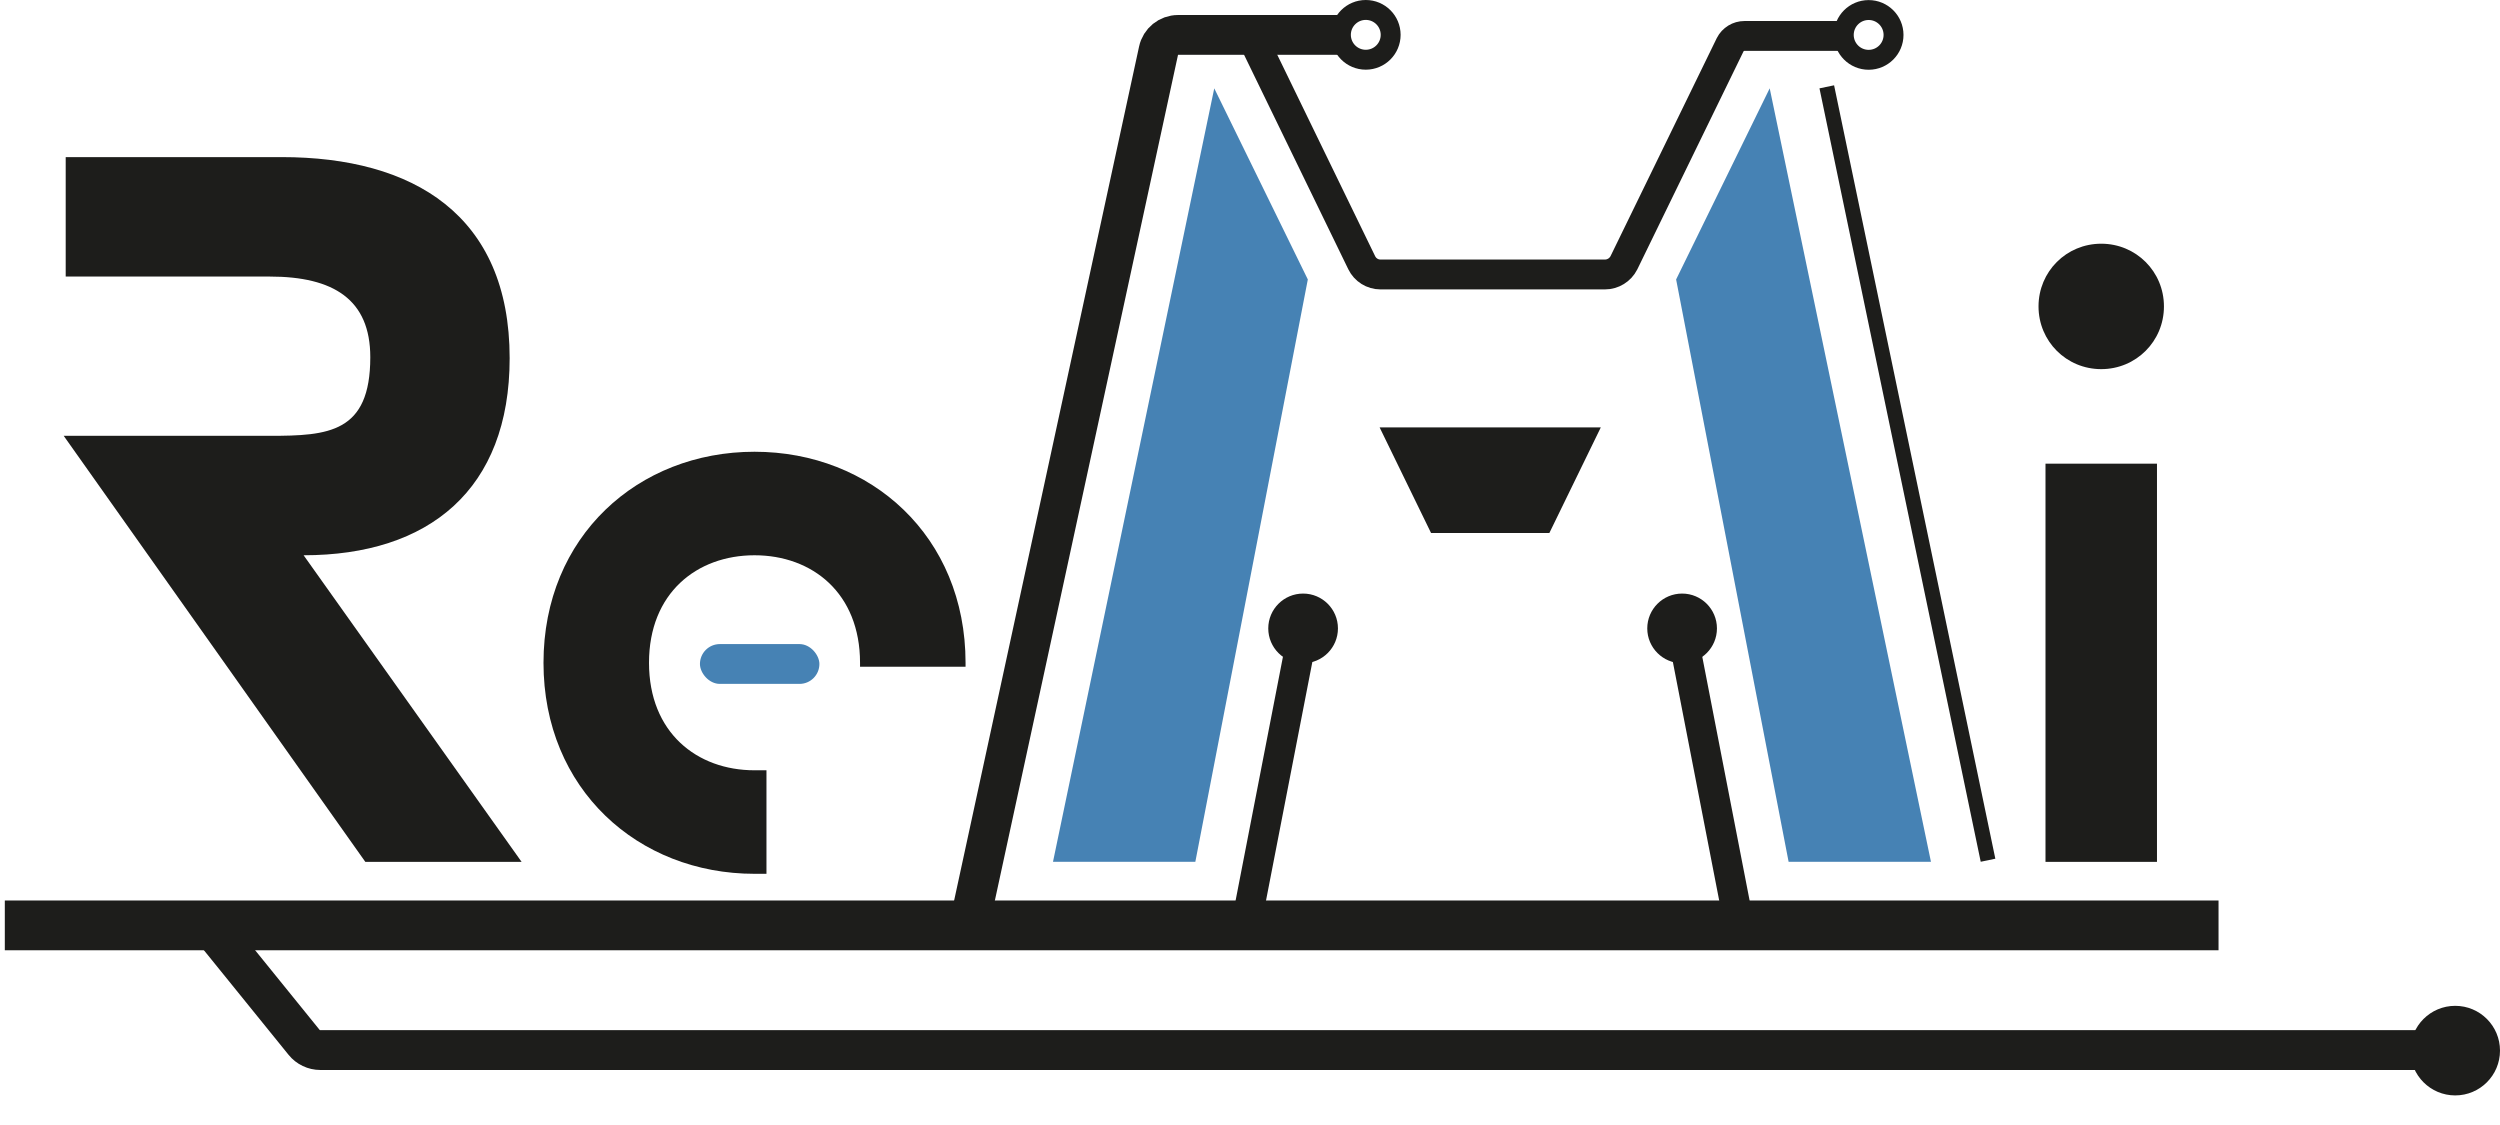 <?xml version="1.0" encoding="UTF-8"?><svg id="uuid-9ca0b494-8063-46d4-a316-8be31290a089" xmlns="http://www.w3.org/2000/svg" viewBox="0 0 502.296 225.966"><defs><style>.uuid-5b781087-eeed-4e69-be8f-68d93cf9385b{stroke-width:4px;}.uuid-5b781087-eeed-4e69-be8f-68d93cf9385b,.uuid-1ff4a981-2364-4ec4-84e9-5db1ebdc95bb,.uuid-5d6077e8-374b-4ea0-b8d4-f7bcca989ba0,.uuid-9ac8eca4-0bd0-4eb6-b853-c522e51dc839,.uuid-e129b7da-5ffb-44e5-8e5b-50b572a674cd{fill:none;stroke:#1d1d1b;stroke-miterlimit:10;}.uuid-7a2f9cdb-78ab-499a-be27-c5402ac15474{fill:#1d1d1b;}.uuid-1ff4a981-2364-4ec4-84e9-5db1ebdc95bb{stroke-width:8px;}.uuid-5d6077e8-374b-4ea0-b8d4-f7bcca989ba0{stroke-width:6px;}.uuid-02818b40-49b2-4577-a654-79474c0f9009{fill:#4682b4;}.uuid-9ac8eca4-0bd0-4eb6-b853-c522e51dc839{stroke-width:3px;}.uuid-e129b7da-5ffb-44e5-8e5b-50b572a674cd{stroke-width:10px;}</style></defs><path class="uuid-02818b40-49b2-4577-a654-79474c0f9009" d="M211.567,173.147L243.966,17.75l18.8,38.399-22.6,116.998h-28.6ZM355.565,17.75l32.399,155.397h-28.6l-22.6-116.998,18.8-38.399Z"/><polyline class="uuid-e129b7da-5ffb-44e5-8e5b-50b572a674cd" points=".966 185.926 199.347 185.926 445.744 185.926"/><path class="uuid-1ff4a981-2364-4ec4-84e9-5db1ebdc95bb" d="M195.41,182.704L232.773,10.187c.392-1.849,2.023-3.171,3.913-3.171h33.465"/><path class="uuid-1ff4a981-2364-4ec4-84e9-5db1ebdc95bb" d="M493.336,210.979H64.356c-1.267,0-2.465-.572-3.262-1.556l-18.572-22.941"/><circle class="uuid-7a2f9cdb-78ab-499a-be27-c5402ac15474" cx="493.296" cy="211.09" r="9"/><line class="uuid-5d6077e8-374b-4ea0-b8d4-f7bcca989ba0" x1="250.966" y1="182.704" x2="261.929" y2="126.259"/><circle class="uuid-7a2f9cdb-78ab-499a-be27-c5402ac15474" cx="261.818" cy="126.259" r="7"/><path class="uuid-7a2f9cdb-78ab-499a-be27-c5402ac15474" d="M12.8,87.566h41.399c11.8,0,20.2-.6,20.2-15.8,0-11.6-7.4-16.2-20.2-16.2H13.2v-24h43.399c26.399,0,45.799,11.6,45.799,40.399,0,26.399-16.2,39.599-41.399,39.599l43.799,61.6h-31.399L12.8,87.566Z"/><path class="uuid-7a2f9cdb-78ab-499a-be27-c5402ac15474" d="M109.199,133.164c0-25.399,19-42.399,42.399-42.399s42.399,17,42.399,42.399v.801h-21.2v-.801c0-13.999-9.6-21.6-21.2-21.6s-21.2,7.601-21.2,21.6,9.6,21.6,21.2,21.6h2.4v20.8h-2.4c-23.399,0-42.399-16.999-42.399-42.399Z"/><path class="uuid-7a2f9cdb-78ab-499a-be27-c5402ac15474" d="M422.177,48.966c7,0,12.6,5.6,12.6,12.6s-5.6,12.6-12.6,12.6-12.6-5.6-12.6-12.6,5.6-12.6,12.6-12.6ZM410.977,93.166h22.4v79.999h-22.4v-79.999Z"/><rect class="uuid-02818b40-49b2-4577-a654-79474c0f9009" x="140.632" y="129.407" width="24" height="8" rx="4" ry="4"/><line class="uuid-9ac8eca4-0bd0-4eb6-b853-c522e51dc839" x1="367.034" y1="17.445" x2="399.431" y2="172.837"/><path class="uuid-5d6077e8-374b-4ea0-b8d4-f7bcca989ba0" d="M251.632,7.593l21.964,45.195c.702,1.444,2.166,2.36,3.771,2.36h45.085c1.61,0,3.084-.904,3.815-2.339l21.355-43.827c.552-1.08,1.662-1.76,2.875-1.76h20.061"/><polygon class="uuid-7a2f9cdb-78ab-499a-be27-c5402ac15474" points="311.294 107.093 287.527 107.093 277.189 85.87 321.632 85.87 311.294 107.093"/><circle class="uuid-5b781087-eeed-4e69-be8f-68d93cf9385b" cx="375.447" cy="7.016" r="5"/><line class="uuid-5d6077e8-374b-4ea0-b8d4-f7bcca989ba0" x1="348.818" y1="182.704" x2="337.855" y2="126.259"/><circle class="uuid-7a2f9cdb-78ab-499a-be27-c5402ac15474" cx="337.966" cy="126.259" r="7"/><circle class="uuid-5b781087-eeed-4e69-be8f-68d93cf9385b" cx="274.41" cy="7" r="5"/></svg>
